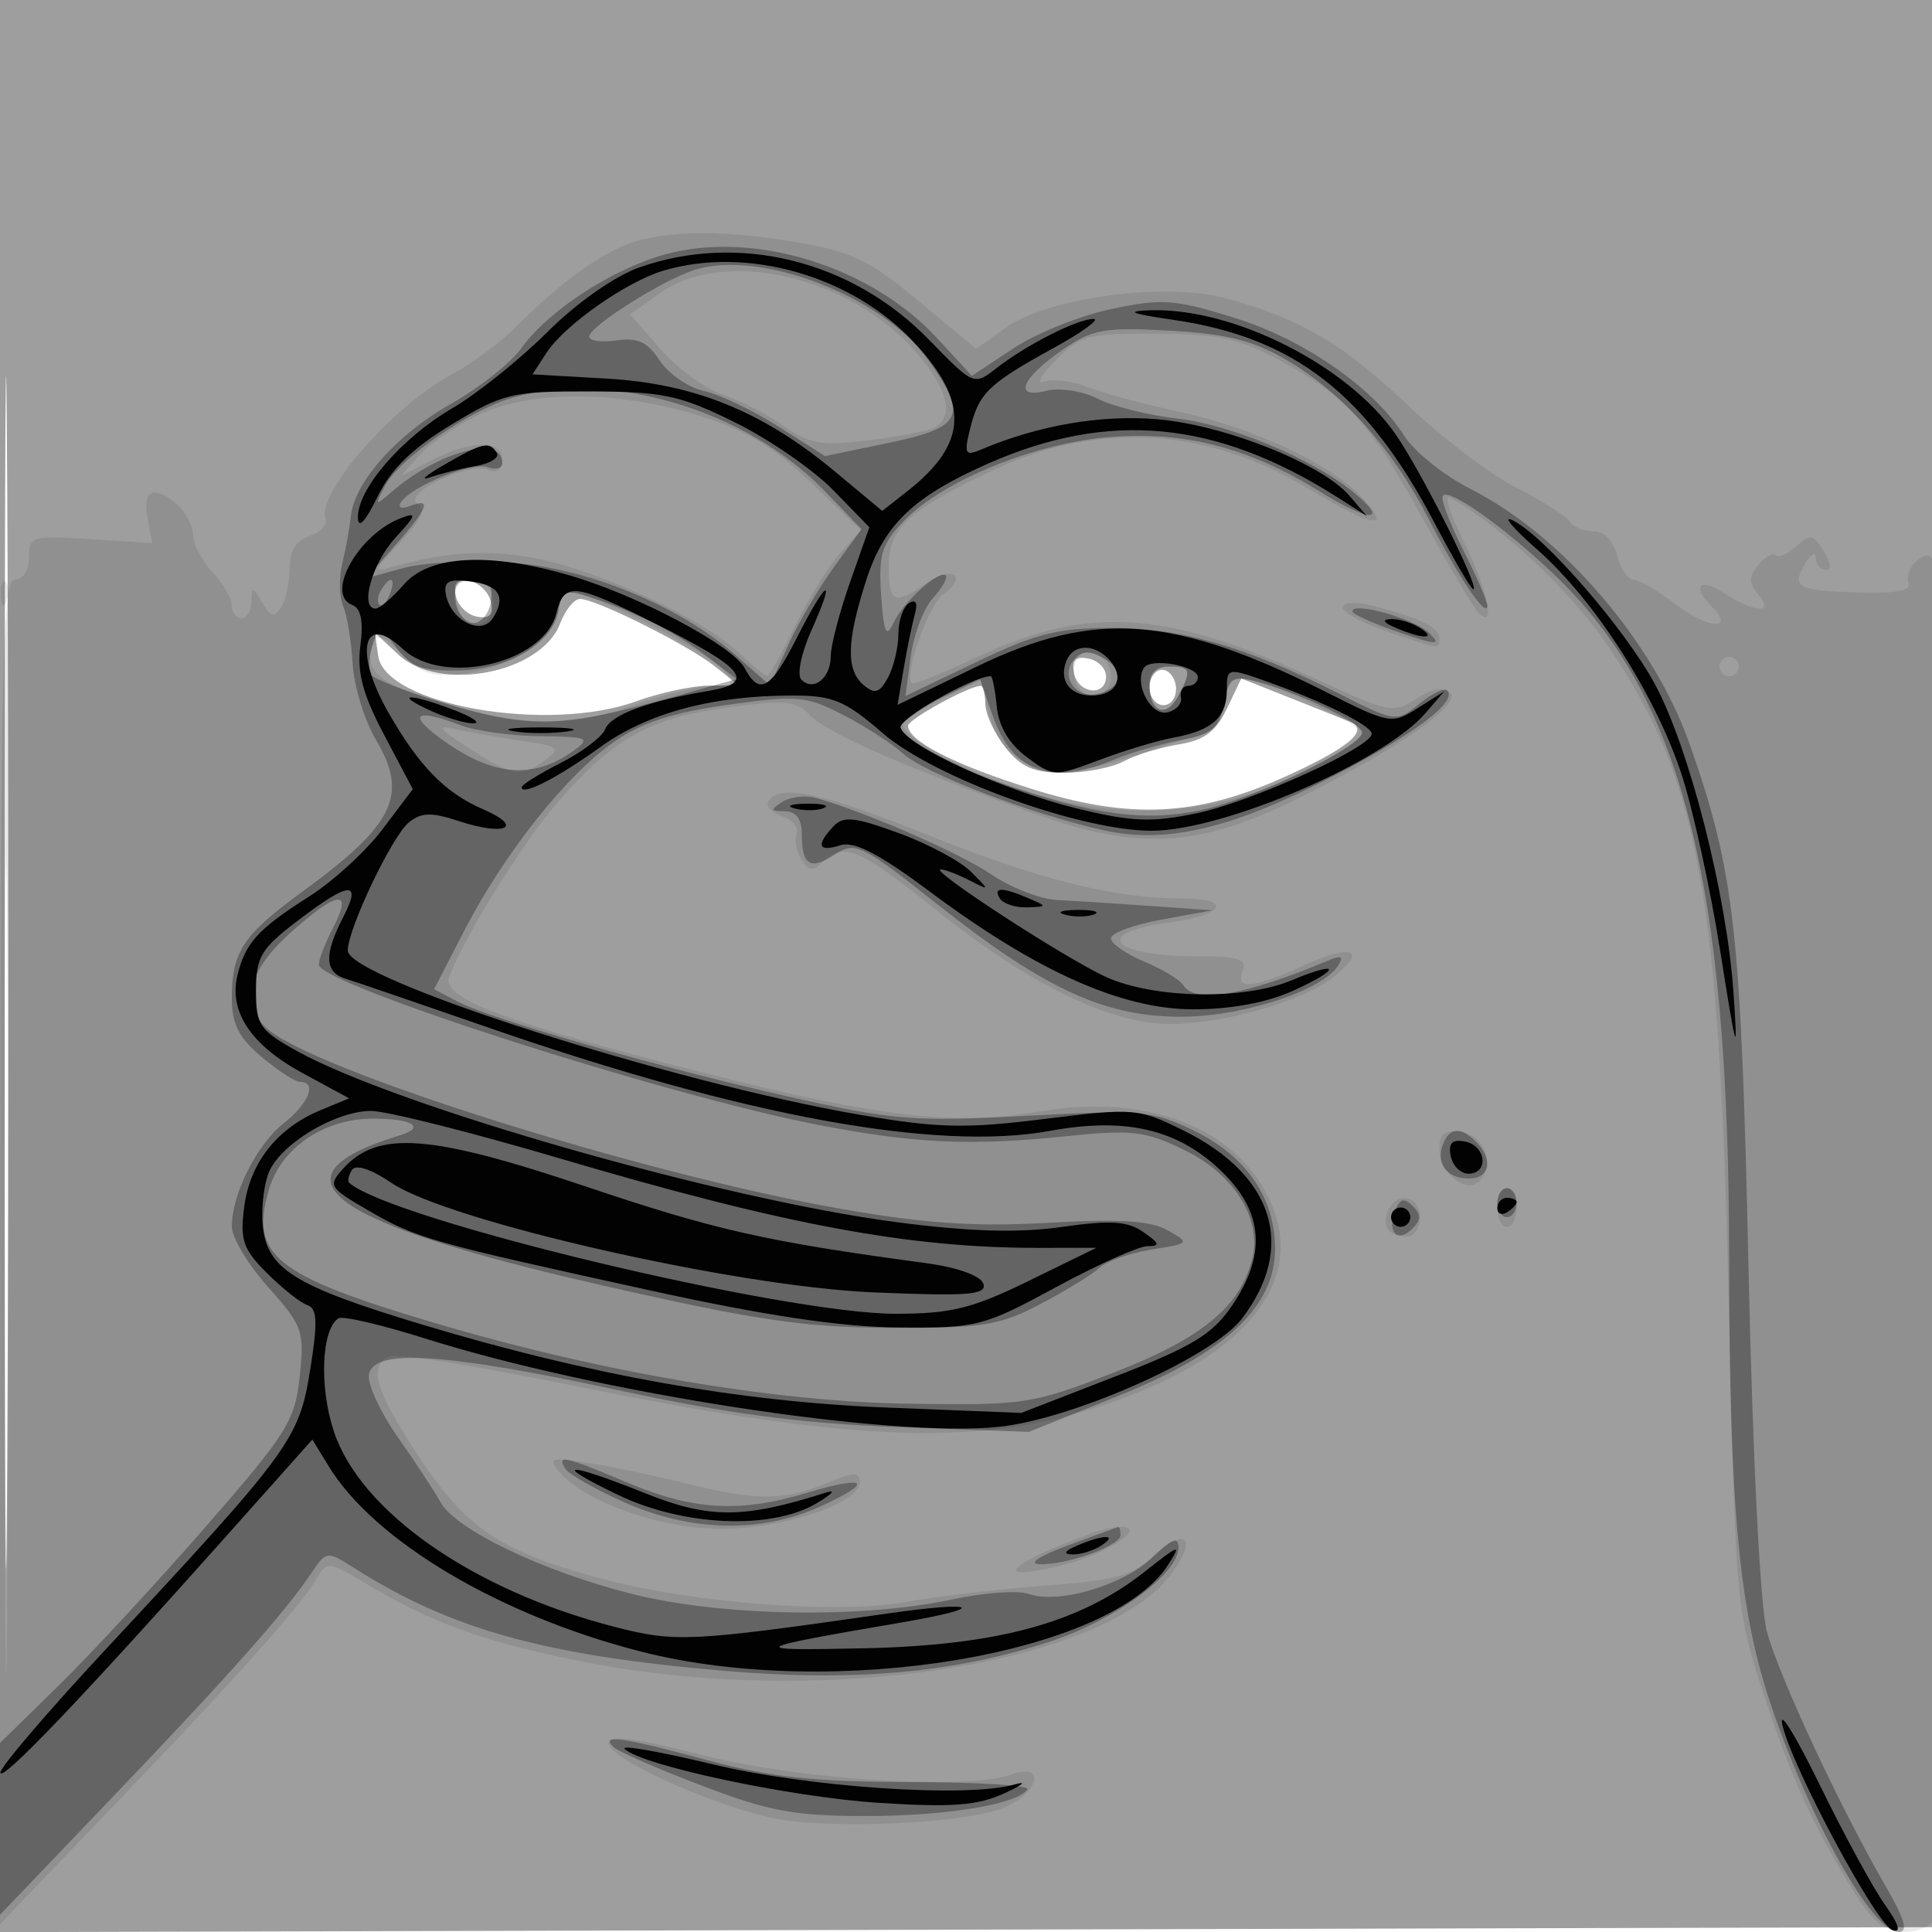 <svg xmlns="http://www.w3.org/2000/svg" width="200" height="200" fill="#000000"><path fill-opacity=".38" fill-rule="evenodd" d="M0 100.005V200.01l100.25-.255 100.25-.255.255-99.75L201.01 0H0zm.481.495c0 55 .121 77.647.269 50.326.148-27.32.148-72.32 0-100C.602 23.147.481 45.5.481 100.5m46.69-38.852c.193 1.006 1.175 1.988 2.181 2.181 1.321.255 1.732-.156 1.477-1.477-.193-1.006-1.175-1.988-2.181-2.181-1.321-.255-1.732.156-1.477 1.477m10.811 2.9c-1.969 5.178-12.493 7.188-16.763 3.202l-2.41-2.25.346 2.41c.727 5.073 17.553 8.023 26.721 4.684 2.406-.877 5.781-1.604 7.5-1.616l3.124-.022-2.5-1.979C71.172 66.739 61.688 62 60.037 62c-.597 0-1.523 1.147-2.055 2.548m53.191 5.111c.421 2.189 3.327 2.498 3.327.355 0-.818-.828-1.646-1.841-1.841-1.336-.257-1.743.15-1.486 1.486M119 71.167c0 1.008.647 1.833 1.438 1.833s1.376-.825 1.3-1.833-.723-1.834-1.438-1.834-1.3.825-1.3 1.834m8 2.201c-1.14 2.381-2.34 3.268-5 3.697-1.925.311-4.483 1.098-5.684 1.75S112.335 80 110.138 80c-3.122 0-4.445-.574-6.065-2.635-1.14-1.449-2.073-3.474-2.073-4.5S101.79 71 101.534 71C100.316 71 94 74.461 94 75.129c0 1.583 4.794 4.032 12.802 6.54 10.132 3.172 17.051 2.855 26.075-1.194 6.678-2.997 8.981-4.918 6.899-5.753-.702-.281-3.526-1.405-6.276-2.498l-5-1.988z"/><path fill-opacity=".089" fill-rule="evenodd" d="M65.685 25.017c-3.152.946-7.693 4.202-12.185 8.737-1.65 1.665-4.68 3.916-6.733 5.002-5.989 3.167-13.994 12.298-13.069 14.909.226.641-.513 1.459-1.643 1.818-1.394.442-2.06 1.514-2.07 3.334-.009 1.476-.406 3.299-.883 4.053-.701 1.106-1.078 1.01-1.955-.5-.991-1.706-1.089-1.716-1.117-.12-.016.962-.48 1.75-1.03 1.75s-1-.59-1-1.311c0-.722-.9-2.278-2-3.459-1.1-1.18-2-2.872-2-3.76 0-1.887-2.337-4.47-4.045-4.47-.741 0-1.001.981-.689 2.609l.498 2.609-6.382-.406C3.273 55.423 3 55.504 3 57.703 3 59.06 2.397 60 1.526 60 .241 60 .047 68.961.014 129.609l-.039 69.61 11.862-12.36c12.783-13.32 19.505-20.862 21.043-23.609.9-1.608 1.238-1.568 4.794.56 7.039 4.214 12.334 6.139 22.474 8.172 24.53 4.917 54.254.444 61.241-9.216 2.615-3.615 1.288-4.751-1.972-1.687-2.163 2.033-3.966 2.525-11.246 3.066-4.769.355-11.309 1.127-14.533 1.716-6.716 1.227-21.7.105-30.852-2.309-10.826-2.856-14.376-5.166-19.281-12.544-4.7-7.07-5.468-9.701-3.097-10.611.775-.297 9.212 1.054 18.75 3.003 31.354 6.406 44.455 6.552 58.842.656 11.805-4.838 16.777-11.868 13.663-19.321-3.262-7.807-12.601-11.601-23.876-9.699-9.094 1.534-16.622.667-35.239-4.056-20.07-5.093-26.882-7.662-26.058-9.828 1.673-4.395 7.778-14.175 11.457-18.355 5.663-6.433 9.418-8.497 17.41-9.566 5.951-.797 7.074-.69 8.5.806 1.772 1.86 9.648 5.319 23.122 10.156 10.905 3.914 17.087 3.565 27.413-1.55 10.373-5.138 16.945-9.706 15.723-10.928-.683-.683-1.816-.485-3.485.608-2.356 1.544-2.825 1.457-10.005-1.86-15.887-7.341-23.849-7.887-35.501-2.434-3.533 1.653-6.556 2.873-6.718 2.71-.864-.863 1.68-8.082 3.254-9.232 2.66-1.945.904-3.016-1.818-1.109C92.564 62.694 92 62.425 92 58.568c0-3.9 2.23-5.913 11.105-10.025 10.679-4.948 21.866-4.259 32.228 1.983 6.805 4.099 8.941 4.459 5.647.952-3.271-3.481-11.271-7.218-18.997-8.875-3.566-.764-7.798-1.906-9.405-2.537-1.608-.631-3.633-.882-4.5-.558-.868.325-.328-.669 1.2-2.209 2.575-2.595 3.342-2.796 10.5-2.752 6.53.039 8.521.482 12.899 2.869 6.806 3.711 9.197 6.393 14.787 16.584 2.564 4.675 5.083 8.927 5.599 9.45 1.871 1.897.911-2.567-1.631-7.584-1.42-2.802-1.979-4.733-1.25-4.32 5.426 3.082 12.437 9.677 16.253 15.288 9.403 13.827 11.554 25.539 12.519 68.166.697 30.802.774 31.688 3.495 40 2.966 9.064 5.177 13.938 9.41 20.748 2.026 3.259 3.257 4.249 5.284 4.25 1.512.001 2.908-.689 3.263-1.613.789-2.058.742-137.836-.049-139.898-.442-1.152-.923-1.262-1.914-.439-.728.604-1.121 1.628-.872 2.275.317.828-1.209 1.127-5.147 1.007-6.433-.196-7.001-.503-5.546-3.005.584-1.004 1.075-1.262 1.092-.575.016.688.484 1.25 1.038 1.25.605 0 .519-.785-.215-1.96-1.083-1.733-1.411-1.791-2.84-.498-.888.804-1.852 1.226-2.142.936s-1.095.16-1.791.998c-1.01 1.217-1.014 1.826-.02 3.024 1.709 2.059-.318 1.993-3.535-.115-2.531-1.658-3.395-.715-1.282 1.398 2.485 2.485-.289 2.374-3.589-.144-1.903-1.451-3.932-2.639-4.508-2.639s-1.33-1.125-1.675-2.5c-.384-1.529-1.34-2.5-2.46-2.5-1.008 0-2.116-.459-2.463-1.019-.346-.56-2.827-2.133-5.513-3.494s-7.716-5.18-11.179-8.487c-6.686-6.384-11.367-9.128-19.026-11.154-6.278-1.659-18.302-.027-22.66 3.076l-3.069 2.185-5.93-4.935c-5.004-4.164-6.934-5.11-12.353-6.054-7.362-1.282-13.028-1.315-17.073-.101m2.682 5.3-3.134 2.219 3.134 3.606c1.723 1.983 4.615 4.096 6.427 4.695s4.662 2.064 6.334 3.254c2.559 1.823 3.882 2.066 8.371 1.538 2.932-.345 6.044-.9 6.916-1.235 2.496-.958 1.866-4.004-1.658-8.018-6.837-7.786-19.761-10.754-26.39-6.059M49.359 43.051c-2.277 1.127-4.977 2.989-6 4.136L41.5 49.274l3.2-1.637c4.111-2.103 7.3-2.116 7.3-.03 0 1.026-.549 1.396-1.518 1.025-2.083-.8-8.895 2.495-7.255 3.508.896.554.413 1.648-1.745 3.955-2.973 3.181-2.975 3.188-.482 2.496 5.61-1.559 9.993-1.758 15.014-.681 6.552 1.405 16.699 6.168 20.35 9.552C77.871 68.858 79.252 70 79.434 70s1.491-2.371 2.909-5.269 3.531-6.292 4.695-7.542l2.117-2.272-5.194-4.954c-3.956-3.774-6.742-5.433-11.683-6.959-8.56-2.644-17.52-2.625-22.919.047M.079 61.583c.048 1.165.285 1.402.604.605.289-.722.253-1.585-.079-1.917s-.568.258-.525 1.312m46.921.31c0 1.899 2.283 3.491 3.402 2.371C51.837 62.83 50.907 60 49 60c-1.296 0-2 .667-2 1.893m10.825 1.213c-.447 3.017-4.688 5.932-9.586 6.589-3.445.462-4.481.154-6.598-1.963-1.904-1.905-2.641-2.176-3.045-1.122-1 2.606.484 4.05 5.926 5.765 9.026 2.846 14.266 3.021 20.885.698C68.655 71.933 72.423 71 73.779 71c2.135 0 2.29-.212 1.153-1.582-1.336-1.61-10.657-6.607-14.607-7.831-1.731-.537-2.241-.227-2.5 1.519M139 62.887c0 .509 2.105 1.642 4.678 2.519 5.538 1.887 5.322 1.864 5.322.569 0-1.055-2.447-2.185-7.25-3.348-1.512-.366-2.75-.249-2.75.26M.473 131.5c0 37.4.124 52.555.277 33.677.152-18.878.152-49.478-.001-68C.597 78.655.473 94.1.473 131.5m110.901-63.031c-.303.789-.26 1.907.096 2.483 1.085 1.755 3.53 1.169 3.53-.845 0-2.33-2.864-3.624-3.626-1.638M178 69c0 .55.45 1 1 1s1-.45 1-1-.45-1-1-1-1 .45-1 1m-59 1.941c0 2.783 1.718 3.455 2.95 1.153C123.405 69.375 123.289 69 121 69c-1.313 0-2 .667-2 1.941m-21.174 1.253c-2.02.962-3.949 2.196-4.287 2.742-.337.546 1.56 2.094 4.217 3.44 13.316 6.748 25.296 7.334 36.56 1.789 3.676-1.81 6.684-3.691 6.684-4.181 0-.917-7.656-4.608-11.619-5.603-1.868-.469-2.284-.101-2.556 2.261-.248 2.155-1.033 3.021-3.325 3.669-1.65.467-4.35 1.319-6 1.894-8.642 3.012-13.587 1.564-15.139-4.433l-.861-3.328zM48.5 77.425c4.595 2.946 5.433 3.076 7.956 1.231 1.665-1.217 1.424-1.404-2.559-1.986-2.418-.354-5.522-.905-6.897-1.226-1.911-.446-1.557.021 1.5 1.981m31.044 5.503c-.315.51.311 1.208 1.39 1.551 1.08.343 1.767 1.163 1.525 1.822-.241.66-.011 1.87.51 2.691.755 1.188 1.201 1.238 2.189.25 2.133-2.133 3.815-1.426 11.693 4.916 9.536 7.676 18.052 11.84 24.217 11.841 5.661.001 13.959-2.39 17.083-4.922 3.471-2.814 1.774-3.397-3.252-1.117-5.29 2.4-7.032 2.551-6.261.54.465-1.211-.393-1.5-4.449-1.5-9.134 0-11.306-2.384-3.189-3.5 5.882-.809 6.682-2.5 1.184-2.5-6.844 0-14.685-1.965-26.024-6.523-10.969-4.41-15.487-5.375-16.616-3.549M149 118.808c0 2.596 2.722 4.87 4.136 3.456 1.683-1.683.544-4.735-1.896-5.084-1.662-.237-2.24.183-2.24 1.628m6 6.192c0 1.1.45 2 1 2s1-.9 1-2-.45-2-1-2-1 .9-1 2m-11.324.402c-.628 1.636.11 2.598 1.991 2.598.733 0 1.333-.9 1.333-2 0-2.274-2.508-2.725-3.324-.598m-85.852 26.886c2.602 3.136 10.486 5.962 16.676 5.979 6.53.017 14.5-2.635 14.5-4.825 0-1.099-.623-1.08-3.468.109-4.343 1.815-7.258 1.821-14.388.034-3.104-.779-7.659-1.736-10.121-2.127-3.962-.629-4.33-.533-3.199.83M113 158.709c-9.078 3.334-10.642 5.237-2.652 3.225 4.434-1.117 8.613-4.033 5.524-3.855-.754.043-2.047.327-2.872.63M63 180.47c0 1.477 9.447 5.883 16.262 7.584 5.77 1.441 21.115.789 24.988-1.061 3.424-1.636 3.862-4.532.5-3.31-4.568 1.659-21.889.582-32-1.99-7.18-1.826-9.75-2.149-9.75-1.223"/><path fill-opacity=".306" fill-rule="evenodd" d="M68.792 26.351c-5.506 1.542-12.092 5.857-14.849 9.729-1.069 1.501-4.372 4.1-7.34 5.775-5.55 3.132-9.959 8.12-10.292 11.645-.104 1.1-.493 3.23-.864 4.733-.37 1.504-.338 3.529.073 4.5s.854 3.656.984 5.965c.131 2.31 1.225 5.873 2.433 7.919 3.373 5.718 1.892 8.743-7.704 15.739C25.156 96.786 24 98.542 24 103.345c0 2.655.727 4.089 3.077 6.066 1.692 1.424 3.492 2.589 4 2.589 1.783 0 .896 2.233-1.698 4.274C26.581 118.475 24 123.617 24 126.99c0 1.13 1.701 3.957 3.781 6.282 3.555 3.976 3.748 4.526 3.245 9.228-.49 4.576-1.312 5.891-9.69 15.5-5.035 5.775-11.895 13.186-15.245 16.469L0 180.437v17.779l11.348-11.858c12.175-12.722 18.17-19.465 20.801-23.395 1.633-2.439 1.678-2.445 4.5-.652 10.068 6.393 19.801 9.089 38.53 10.671 13.362 1.129 23.846.164 33.664-3.099 6.662-2.214 13.157-6.989 13.157-9.674 0-1.191-.681-.932-2.75 1.046-3.014 2.881-9.718 4.842-12.795 3.742-1.075-.385-4.655-.12-7.955.588-9.316 1.998-23.89 1.741-33.09-.584-9.238-2.334-18.248-6.655-19.811-9.501-.605-1.1-2.596-4.132-4.425-6.737s-3.17-5.531-2.98-6.5c.526-2.679 7.781-2.216 25.806 1.648 11.534 2.473 18.954 3.451 29 3.821l13.5.499 9.216-3.707c11.22-4.513 16.286-9.266 16.28-15.277-.005-5.236-3.001-9.587-8.401-12.201-4.299-2.081-5.435-2.182-17.348-1.536-11.662.632-13.76.462-24.656-1.996-13.42-3.027-30.769-8.019-34.306-9.873l-2.351-1.232 3.14-6.089c4.116-7.98 10.601-16.148 15.523-19.548 2.855-1.973 6.109-3.029 11.748-3.814 7.221-1.004 8.109-.925 11.977 1.071 2.298 1.186 5.078 2.985 6.178 3.998 2.197 2.023 13.309 6.27 20.716 7.917 6.559 1.459 13.326-.148 24.014-5.704 8.321-4.325 12.699-7.644 11.572-8.771-.285-.286-1.587.346-2.892 1.403-2.364 1.914-2.4 1.91-8.388-1.113-9.584-4.838-16.25-6.759-23.457-6.759-5.519 0-7.846.587-13.978 3.526l-7.357 3.525.55-4.103c.303-2.257 1.336-4.971 2.296-6.032s1.56-2.112 1.335-2.336c-.665-.66-4.429 2.749-5.432 4.92-.74 1.601-.992 1.027-1.262-2.882-.289-4.177.047-5.284 2.321-7.658 4.068-4.246 13.799-8.18 21.619-8.739 7.753-.555 14.289 1.186 21.645 5.764 5.079 3.161 7.159 3.08 3.183-.124-4.285-3.454-12.617-6.913-18.158-7.539-2.93-.331-6.613-1.25-8.185-2.043-1.625-.82-3.931-1.172-5.348-.817-3.474.872-2.563-1.329 1.783-4.308 3.032-2.077 4.293-2.297 11.04-1.923 5.901.328 8.623 1.012 12.083 3.041 5.797 3.396 11.009 9.233 14.69 16.448 3.04 5.961 6.022 10.374 6.078 8.997.018-.431-1.123-3.063-2.535-5.85s-2.338-5.295-2.058-5.576c.716-.716 6.334 3.269 11.44 8.114 13.296 12.619 18.162 31.639 18.187 71.095.017 25.493 1.038 36.328 4.34 46.034 4.12 12.111 10.508 23.466 13.2 23.466 1.019 0 .649-1.307-1.346-4.75-4.692-8.099-11.072-21.784-12.295-26.372-.692-2.597-1.466-18.003-1.904-37.878-.766-34.739-1.435-40.688-6.056-53.887-3.723-10.633-13.184-21.669-22.722-26.502-2.729-1.383-5.807-3.848-6.84-5.478-3.169-4.999-10.428-10.03-17.705-12.271-6.132-1.889-7.42-1.977-12.663-.864-3.21.681-7.764 2.514-10.12 4.074l-4.283 2.836-3.627-3.928c-6.883-7.456-19.063-11.185-28.189-8.629m3.161 1.572C68.653 28.954 61 33.786 61 34.839c0 .448 1.272.628 2.827.4 2.177-.32 3.205.16 4.466 2.086.902 1.376 2.956 2.79 4.565 3.144 1.61.353 5.092 2.016 7.739 3.695l4.813 3.052 6.534-1.358c7.796-1.62 8.335-2.792 4.023-8.745-4.691-6.475-17.279-11.293-24.014-9.19M53.071 41.165c-4.452 1.279-11.722 6.302-13.202 9.123-1.104 2.105-1.069 2.133.735.583C45.488 46.673 52 44.996 52 47.937c0 .55-.679.74-1.508.422-1.577-.605-7.974 1.993-9.001 3.656-.332.537.091.699.957.367 2.289-.879 1.911.139-1.491 4.015l-3.044 3.466 3.792-1.047c2.085-.576 6.993-.842 10.905-.591 8.095.52 17.624 4.408 23.545 9.606l3.56 3.126 1.866-4.136c1.026-2.275 3.155-5.918 4.732-8.095l2.867-3.957-3.84-3.971c-8.086-8.362-22.114-12.549-32.269-9.633M39.459 61.067c-.363.586-.445 1.281-.183 1.543s.743-.218 1.069-1.067c.676-1.762.1-2.072-.886-.476m7.721 1.183c.176 1.237.995 2.25 1.82 2.25s1.644-1.013 1.82-2.25C51.065 60.518 50.646 60 49 60s-2.065.518-1.82 2.25m10.645.856c-.506 3.412-5.055 6.186-10.325 6.297-3.773.079-4.945-.343-6.436-2.319l-1.824-2.417-.684 2.158c-.377 1.186-.448 2.541-.159 3.009.29.469 3.943 1.866 8.118 3.106 8.396 2.492 11.805 2.386 22.864-.714l6.879-1.927-3.433-2.619c-3.249-2.478-7.636-4.62-12.5-6.104-1.727-.527-2.241-.212-2.5 1.53m82.175.175c0 .292 2.13 1.257 4.733 2.144 4.045 1.378 4.515 1.395 3.237.116-1.465-1.464-7.97-3.309-7.97-2.26m-28.838 5.024c-1.404 1.691.129 3.979 2.375 3.543 2.576-.499 2.917-2.535.629-3.759-1.431-.766-2.237-.708-3.004.216M119 70.941c0 2.783 1.718 3.455 2.95 1.153C123.405 69.375 123.289 69 121 69c-1.313 0-2 .667-2 1.941m-21.77 1.404c-2.327 1.127-4.23 2.4-4.23 2.829 0 1.305 4.287 3.687 10.553 5.866 9.547 3.318 14.909 4.051 20.735 2.833C129.855 82.708 141 77.328 141 75.804c0-.984-6.825-4.242-11.11-5.304-2.306-.571-2.681-.294-3.215 2.375-.509 2.543-1.204 3.133-4.39 3.73-2.082.39-5.233 1.313-7.003 2.052-6.578 2.745-10.518 1.252-12.589-4.772l-1.233-3.588zM45 75.988c5.61 4.36 10.063 4.881 14.428 1.689 1.749-1.279 1.423-1.416-3.5-1.466-2.985-.03-6.695-.54-8.243-1.133-4.297-1.645-5.463-1.25-2.685.91m36 7.02c-1.281.821-1.244.964.25.977 1.162.01 1.75.799 1.75 2.348 0 3.259.875 3.795 3.446 2.11 2.088-1.368 2.705-1.066 10.635 5.204 11.209 8.863 17.508 11.721 25.565 11.599 6.306-.096 14.325-2.772 15.889-5.303.592-.958.308-1.079-1.121-.478-8.568 3.604-13.716 4.473-14.923 2.52-.345-.558-2.172-1.661-4.059-2.449-1.888-.789-3.432-1.873-3.432-2.409s2.362-1.405 5.25-1.932l5.25-.957-4-.287c-5.657-.405-8.542-.591-12.11-.783-1.711-.093-4.746-1.278-6.745-2.634-3.272-2.22-12.955-6.447-18.145-7.921-1.1-.312-2.675-.135-3.5.395M30.003 96.616c-4.245 3.835-5.109 7.135-2.541 9.704 4.233 4.233 38.945 15.199 59.538 18.81 8.736 1.532 13.903 1.881 21.5 1.451 7.405-.419 10.616-.217 12.375.779 2.335 1.322 2.307 1.355-1.679 1.993-2.23.356-4.657 1.21-5.393 1.897s-3.487 2.375-6.114 3.75c-4.249 2.225-5.955 2.495-15.482 2.458-8.927-.034-13.866-.76-29.707-4.361-28.764-6.54-35.175-11.268-21.107-15.566 2.732-.834 1.306-1.731-2.753-1.731-5.084 0-9.493 2.979-10.784 7.286-2.049 6.838.522 8.928 17.01 13.826C62.1 142.032 80.05 145.1 94 145.311c12.054.182 12.814.067 21.297-3.222 9.091-3.526 13.093-6.811 14.338-11.772 1.034-4.119-1.875-8.771-7.052-11.277-4.085-1.977-5.393-2.127-12.326-1.408-9.794 1.016-15.69.736-25.757-1.225C68.615 113.314 33 101.861 33 99.846c0-.52.687-2.273 1.526-3.896 2.061-3.986.347-3.734-4.523.666m119.377 21.836c-.775 2.021.378 3.548 2.679 3.548 2.177 0 2.563-1.978.741-3.8-1.598-1.598-2.742-1.514-3.42.252M155 124.5c0 .825.45 1.5 1 1.5s1-.675 1-1.5-.45-1.5-1-1.5-1 .675-1 1.5m-10.591.876c-.847 2.208.28 3.335 1.808 1.807.902-.902.905-1.461.016-2.35-.89-.89-1.324-.761-1.824.543m-85.876 26.677c.358.58 3.141 2.155 6.183 3.5 6.851 3.03 14.081 3.176 20.183.407 5.634-2.556 4.916-3.311-1.355-1.423-6.941 2.089-11.757 1.82-18.544-1.037-6.631-2.791-7.405-2.964-6.467-1.447M110.5 160c-2.897 1.069-4.116 1.878-2.899 1.922 2.83.105 8.399-1.898 8.399-3.02 0-.496-.112-.867-.25-.824-.138.042-2.5.907-5.25 1.922m-46.95 20.874c.523.481 4.648 2.281 9.168 4 6.948 2.643 9.574 3.125 17 3.12 8.35-.005 15.694-1.232 16.649-2.781.242-.392-5.254-.724-12.213-.738-9.892-.019-14.449-.511-20.878-2.25-8.925-2.415-11.23-2.735-9.726-1.351"/><path fill-opacity=".98" fill-rule="evenodd" d="M66.158 27.693c-2.546.9-6.476 3.666-9.5 6.685-2.837 2.832-7.28 6.391-9.874 7.908-5.231 3.06-9.811 8.38-9.734 11.308.031 1.203.775.413 2.016-2.143 1.402-2.887 3.603-5.038 7.671-7.5 5.341-3.232 6.25-3.45 14.297-3.43 7.609.018 9.329.384 15.029 3.194 3.54 1.745 8.124 4.904 10.185 7.019l3.748 3.846-1.998 5.685C86.899 63.392 86 66.835 86 67.916c0 2.276-1.777 3.707-3.038 2.446-.486-.486-.031-2.726 1.038-5.113 2.626-5.865 1.59-5.346-1.5.751-2.724 5.375-3.87 6.047-5.41 3.169-1.25-2.336-10.981-7.506-18.022-9.574-8.39-2.464-14.609-2.138-17.255.905-1.195 1.375-2.515 2.5-2.931 2.5-1.682 0-.38-4.676 2.036-7.314 2.201-2.402 2.286-2.702.58-2.05-4.408 1.684-7.88 7.897-5.025 8.992.893.343 1.162 1.696.834 4.189-.368 2.789.232 5.041 2.469 9.278l2.954 5.594-3.115 4.134c-1.713 2.273-5.14 5.416-7.615 6.984-5.297 3.356-6.633 4.831-7.429 8.199-.886 3.747 1.429 7.196 6.774 10.093l4.796 2.6-2.972 1.231c-4.45 1.843-7.269 5.395-7.876 9.923-.471 3.51-.159 4.435 2.341 6.935 1.587 1.587 3.47 3.08 4.185 3.318 1.028.343 1.086 1.753.28 6.759-1.148 7.128-2.001 8.29-21.304 29.035C4.858 177.28.02 182.95.044 183.5c.046 1.07 8.398-7.67 23.165-24.24l9.126-10.239 1.673 2.739c4.751 7.78 17.745 15.489 32.402 19.224 19.78 5.041 48.501.317 54.49-8.964 1.458-2.259 1.244-2.198-2.4.68-6.708 5.299-15.207 7.622-29 7.929-12.471.277-12.165.062 3.814-2.669 9.072-1.551 7.967-2.28-1.415-.933-20.48 2.938-21.964 3.011-28.284 1.384-14.601-3.757-26.286-11.893-29.056-20.233-1.533-4.616-1.282-10.613.49-11.708.434-.269 4.441.665 8.905 2.075 17.968 5.676 48.303 10.347 59.476 9.158 7.723-.822 22.12-7.247 25.155-11.226 5.605-7.349 3.307-14.798-5.987-19.406-4.77-2.364-5.151-2.397-14.498-1.234-8.174 1.018-11.012.952-19.1-.438-19.587-3.368-53-14.087-53-17.003 0-2.218 4.56-11.8 6.3-13.236 1.295-1.07 2.338-1.105 5.17-.17 4.865 1.606 6.85.65 2.53-1.218-3.93-1.7-6.642-4.481-9.831-10.079-3.549-6.23-2.599-10.385 1.494-6.54 4.2 3.946 14.622 1.544 15.931-3.671.815-3.248 1.808-3.147 10.16 1.032 9.41 4.707 10.572 6.169 5.569 7.011-6.274 1.056-10.113 2.485-10.686 3.978-.297.774-2.361 2.336-4.588 3.472S54 81.242 54 81.489c0 .941 3.682-.936 8.141-4.152C67.052 73.795 73.757 72 82.076 72c4.145 0 5.419.534 9.307 3.899C96.718 80.516 111.828 86 119.215 86c7.435 0 23.987-7.115 28.364-12.193l1.921-2.229-2.741 1.728c-2.683 1.691-2.885 1.656-9.502-1.676-15.733-7.924-23.944-8.525-36.102-2.645l-8.24 3.984.63-3.734c.346-2.054.864-4.579 1.149-5.61.335-1.208.126-1.632-.587-1.191-.609.376-1.107 1.812-1.107 3.191s-.481 3.406-1.07 4.505c-.854 1.596-1.358 1.76-2.5.812-1.874-1.556-1.806-4.549.25-10.913 1.847-5.721 4.878-8.619 12.575-12.024 12.568-5.559 23.704-4.482 36.245 3.506l3 1.911-1.803-2.098c-2.853-3.321-12.93-7.333-19.895-7.923-5.809-.492-12.299.622-18.202 3.123-1.692.717-1.821.486-1.184-2.11.914-3.722 1.884-4.666 8.584-8.352 3.025-1.664 4.915-3.034 4.2-3.044-1.623-.023-6.94 2.673-10.045 5.092-2.338 1.822-2.36 1.813-7.038-2.99-7.949-8.161-19.667-11.066-29.959-7.427m2.476.338c-3.799 1.138-10.17 5.612-12.028 8.447l-1.488 2.272 7.711.446c9.071.525 16.143 3.404 23.585 9.6l4.913 4.092 2.587-2.028c6.239-4.892 6.472-9.159.836-15.288-6.433-6.995-17.385-10.157-26.116-7.541m52.839 5.083c12.494 1.819 20.004 7.654 27.006 20.977 1.996 3.8 3.811 6.909 4.033 6.909.754 0-5.329-12.128-8.057-16.065-4.931-7.115-16.801-13.106-25.387-12.813-2.649.09-2.03.346 2.405.992M46 48.103c-1.925 1.111-2.6 1.703-1.5 1.317s3.233-.915 4.74-1.173c1.507-.259 2.493-.871 2.191-1.359-.766-1.238-1.44-1.087-5.431 1.215m113.099 8.757c5.916 5.194 12.172 14.894 14.92 23.132 1.191 3.571 3.02 11.896 4.065 18.5 1.69 10.685 1.84 11.148 1.361 4.202-.698-10.11-4.585-25.338-8.142-31.895-3.109-5.732-11.405-15.292-14.686-16.925-1.165-.579-.047.764 2.482 2.986M46.162 61.568c.529 2.689 3.68 4.269 4.85 2.432 1.428-2.242.654-3.462-2.427-3.825-2.165-.255-2.688.046-2.423 1.393M144.5 65c2.749 1.181 4.328 1.181 2.5 0-.825-.533-2.175-.945-3-.914-.989.036-.819.347.5.914m-34.12 3.452c-.769 2.003.372 3.548 2.62 3.548 2.5 0 3.463-1.737 1.964-3.544-1.55-1.867-3.868-1.87-4.584-.004m8.032.691c-1.028 1.662.719 4.98 2.423 4.604.916-.201 1.553-.902 1.415-1.556-.138-.655.2-1.191.75-1.191s1-.398 1-.883c0-1.207-4.915-2.064-5.588-.974M127 71.422c0 2.837-1.537 4.215-5.5 4.934-1.65.299-5.118 1.343-7.708 2.321-4.615 1.742-4.762 1.736-7.5-.299-1.819-1.353-2.901-3.174-3.105-5.227-.173-1.733-.453-3.151-.623-3.151-1.824 0-9.597 4.433-9.334 5.323.553 1.868 10.633 6.5 18.157 8.344 5.77 1.414 7.799 1.499 12.5.521C129.51 83.019 142 77.348 142 75.964c0-.845-5.115-3.388-10.979-5.457-3.951-1.394-4.021-1.378-4.021.915m-82.5 2.114c1.65.756 3.675 1.36 4.5 1.343s-.075-.638-2-1.379c-4.566-1.758-6.362-1.732-2.5.036m8.75 2.18c1.513.229 3.987.229 5.5 0s.275-.416-2.75-.416-4.263.187-2.75.416m29.019 7.977c.973.254 2.323.237 3-.037s-.119-.481-1.769-.461-2.204.244-1.231.498m3.981 1.877c-1.809 1.947-1.538 2.656.739 1.933 1.441-.457 3.992.863 9.25 4.785 11.051 8.244 19.831 12.176 27.232 12.196 3.864.01 7.624-.679 10.315-1.89 5.109-2.301 5.024-3.248-.1-1.107-4.945 2.066-14.251 1.895-19.186-.352C110.256 99.202 96.107 90 97.38 90c.413 0 1.734.501 2.936 1.114 2.184 1.113 2.184 1.113.184-.885-1.1-1.099-4.475-2.9-7.5-4.002-4.592-1.673-5.706-1.781-6.75-.657m-55.422 9.731c-3.81 2.905-4.328 3.771-4.328 7.23 0 3.598.364 4.131 4.312 6.309 10.377 5.724 43.975 15.311 61.91 17.666 7.623 1.001 12.654 1.149 17.186.508 5.087-.72 6.833-.609 8.472.54 1.674 1.172 1.754 1.446.419 1.446-.905 0-5.167 1.91-9.472 4.244-7.514 4.075-8.167 4.242-16.327 4.176-5.891-.048-13.719-1.212-25.5-3.794-23.057-5.053-24.37-5.425-29.326-8.295-4.128-2.39-4.249-2.59-2.635-4.374 3.575-3.95 8.997-3.548 25.079 1.861 13.541 4.554 18.611 5.696 35.299 7.95 3.211.434 5.606 1.299 5.881 2.125.385 1.156-1.552 1.307-11.417.891-14.274-.602-44.002-7.359-49.857-11.332-2.115-1.435-3.712-1.956-4.096-1.336-.345.559-.471 1.157-.278 1.328C40.444 126.252 81.102 136 92.694 136c5.762 0 7.951-.541 13.826-3.415l6.98-3.414-6 .007c-13.435.017-26.285-2.385-49.599-9.274-9.13-2.697-17.905-4.902-19.5-4.9-3.487.004-8.845 3.09-10.395 5.985-.617 1.153-.983 3.742-.814 5.754.388 4.611 3.182 6.363 16.582 10.398 17.239 5.191 32.667 7.952 47.833 8.56l14.107.565 9.689-3.754c8.031-3.112 10.11-4.373 12.143-7.365 3.527-5.191 3.254-9.547-.856-13.657-4.544-4.544-9.995-5.889-17.952-4.429-11.735 2.152-31.679-1.501-58.005-10.627-7.278-2.522-14.021-4.83-14.983-5.127-2.152-.665-2.217-2.503-.224-6.357 1.98-3.829.651-3.729-4.698.351M103.5 93c.34.55 1.604.968 2.809.93 2.112-.068 2.119-.101.191-.93-2.752-1.183-3.731-1.183-3 0m6.769 1.693c.973.254 2.323.237 3-.037s-.119-.481-1.769-.461-2.204.244-1.231.498m39.904 24.966c.195 1.013 1.023 1.841 1.841 1.841 2.143 0 1.834-2.906-.355-3.327-1.336-.257-1.743.15-1.486 1.486m4.827 5.4c0 .582.45.781 1 .441s1-.816 1-1.059-.45-.441-1-.441-1 .477-1 1.059M144 126c0 .55.45 1 1 1s1-.45 1-1-.45-1-1-1-1 .45-1 1m-80 28.76c6.747 3.245 15.823 3.634 20.5.879 1.65-.971 2.1-1.479 1-1.128-8.492 2.71-12.063 2.728-18.652.092-8.353-3.342-9.943-3.255-2.848.157m47.5 5.24c-1.319.567-1.489.878-.5.914.825.031 2.175-.381 3-.914 1.828-1.181.249-1.181-2.5 0m73.001 18.5c.922 4.305 9.734 20.754 11.416 21.31.927.306.654-.604-.79-2.632-1.214-1.705-4.246-7.28-6.738-12.389s-4.241-7.939-3.888-6.289m-119.832 2.55c1.759 1.719 17.214 4.997 26.307 5.58 7.603.488 10.23.286 13.024-.999 1.925-.886 2.375-1.289 1-.896-4.914 1.405-21.358.293-31.331-2.119-5.406-1.307-9.456-2.012-9-1.566"/></svg>